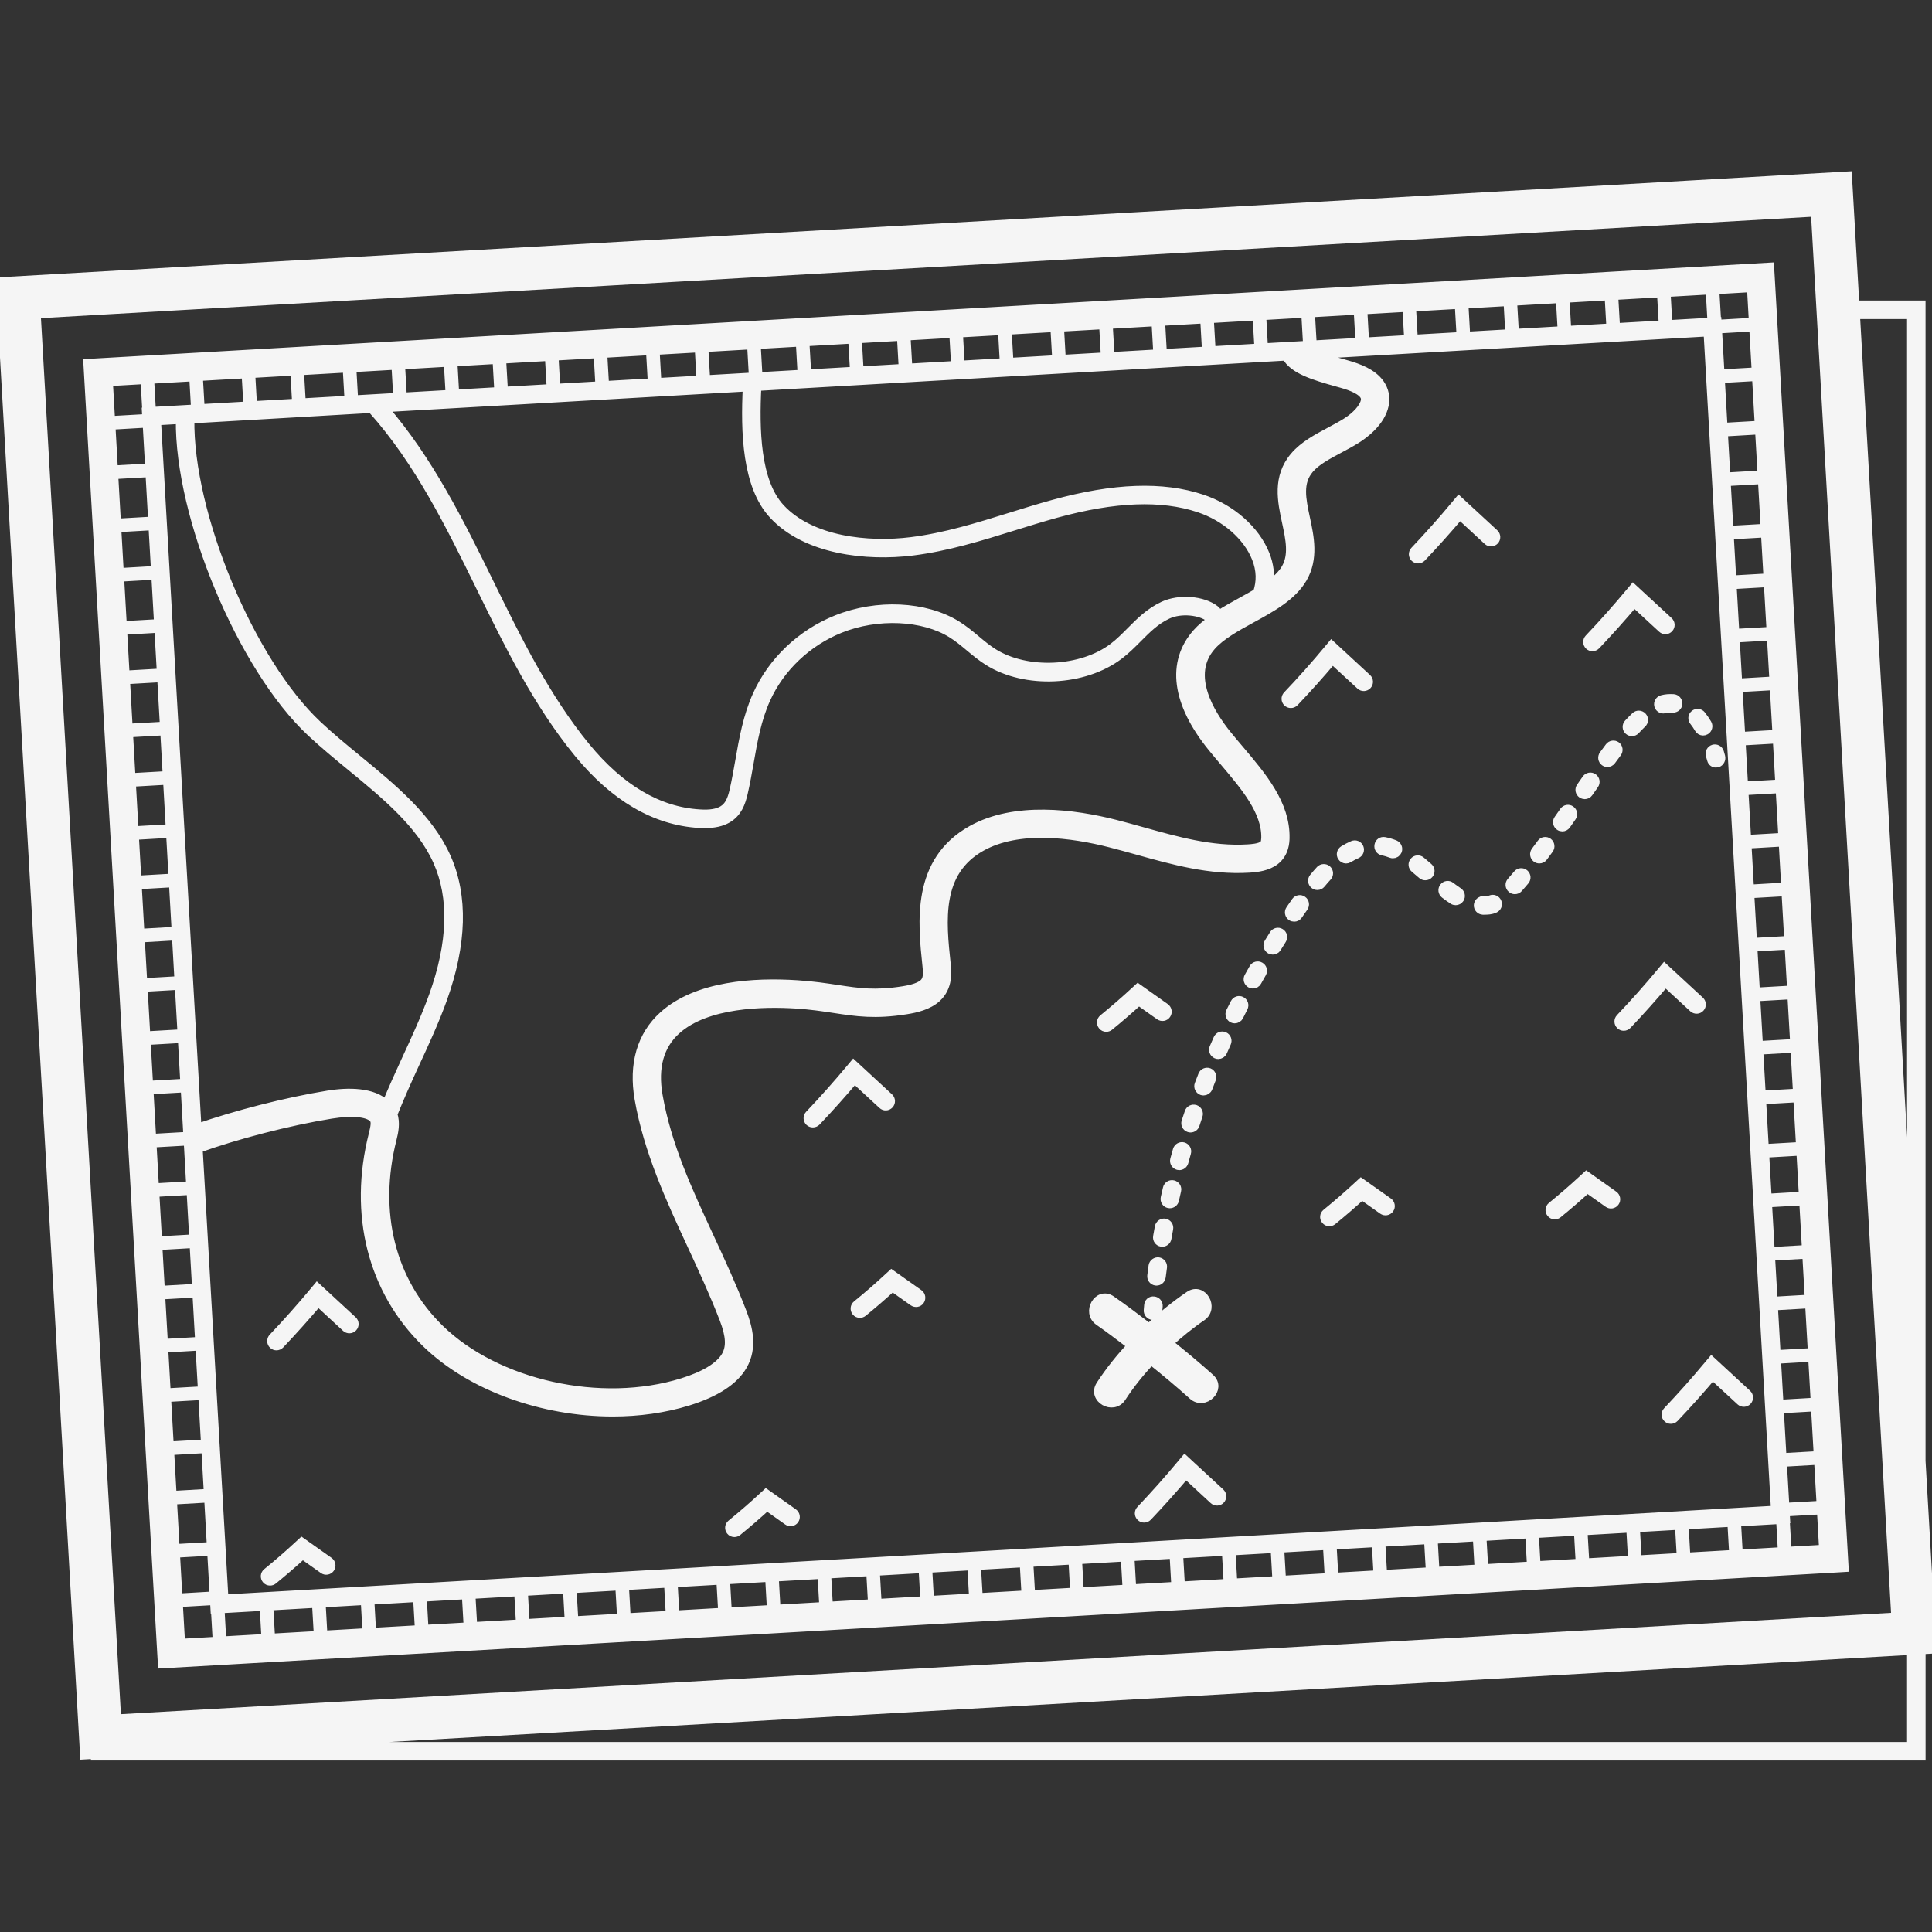 <!DOCTYPE svg PUBLIC "-//W3C//DTD SVG 1.1//EN" "http://www.w3.org/Graphics/SVG/1.1/DTD/svg11.dtd">
<!-- Uploaded to: SVG Repo, www.svgrepo.com, Transformed by: SVG Repo Mixer Tools -->
<svg fill="#f5f5f5" height="800px" width="800px" version="1.1" id="Layer_1" xmlns="http://www.w3.org/2000/svg" xmlns:xlink="http://www.w3.org/1999/xlink" viewBox="0 0 222.476 222.476" xml:space="preserve" stroke="#f5f5f5">
<rect x="0" y="0" width="222.476" height="222.476" fill="#333333" stroke="none"/>
<g id="SVGRepo_bgCarrier" stroke-width="0"/>
<g id="SVGRepo_tracerCarrier" stroke-linecap="round" stroke-linejoin="round"/>
<g id="SVGRepo_iconCarrier"> <g> <g> <g> <path d="M221.232,168.228V35.108h-7.62l-0.852-14.86L0,32.428l9.72,169.676l1.244-0.072v0.196h210.272v-12.232l1.24-0.072 L221.232,168.228z M4.188,36.164l204.84-11.728l9.26,161.756L13.452,197.92L4.188,36.164z M220.104,201.096H27.356 l192.748-11.036V201.096z M220.104,36.24v112.204L213.68,36.24L220.104,36.24L220.104,36.24z"/> <path d="M203.864,31.876l-0.068-1.132L11.232,41.768l-1.128,0.068l8.508,148.644l0.068,1.132l192.564-11.024l1.128-0.068 L203.864,31.876z M209.36,167.6l-4.136,0.236l-0.32-5.58l4.136-0.236L209.36,167.6z M209.012,161.452l-4.136,0.24l-0.296-5.152 l4.136-0.24L209.012,161.452z M208.684,155.736l-4.136,0.236l-0.32-5.58l4.136-0.236L208.684,155.736z M89.056,59.288 c3.8,4.084,10.752,4.836,16.016,4.184c4.008-0.5,7.868-1.7,11.596-2.86c1.636-0.508,3.268-1.016,4.92-1.472 c6.78-1.864,12.172-2.068,16.472-0.636c3.052,1.016,5.576,3.224,6.588,5.756c0.552,1.376,0.576,2.736,0.136,3.996 c-0.564,0.332-1.152,0.66-1.756,0.992c-0.896,0.488-1.8,0.992-2.652,1.54c-0.14-0.196-0.24-0.408-0.452-0.576 c-1.4-1.096-4.132-1.312-5.96-0.46c-1.572,0.732-2.688,1.856-3.764,2.94c-0.632,0.636-1.284,1.296-2.016,1.848 c-3.632,2.76-9.94,3.06-13.784,0.648c-0.728-0.456-1.36-0.984-2.028-1.544c-0.68-0.568-1.388-1.156-2.192-1.656 c-3.636-2.256-9.2-2.52-13.848-0.652c-4.068,1.632-7.408,4.804-9.16,8.708c-1.108,2.464-1.564,5.056-2,7.564 c-0.204,1.144-0.408,2.324-0.672,3.468c-0.24,1.012-0.548,1.772-1.288,2.212c-0.596,0.356-1.46,0.504-2.656,0.42 c-4.728-0.284-9.132-2.88-13.1-7.716c-4.604-5.62-7.904-12.348-11.092-18.856c-3.42-6.984-6.992-14.176-12.184-20.168 l41.856-2.392C85.788,49.72,85.94,55.948,89.056,59.288z M55.344,67.636C58.56,74.2,61.888,80.988,66.58,86.712 c4.176,5.088,8.856,7.824,13.908,8.128c0.224,0.012,0.436,0.02,0.644,0.02c1.108,0,1.984-0.196,2.66-0.596 c1.152-0.68,1.552-1.812,1.812-2.932c0.272-1.176,0.484-2.372,0.688-3.532c0.424-2.436,0.864-4.956,1.916-7.292 c1.636-3.636,4.752-6.596,8.552-8.12c4.26-1.712,9.54-1.48,12.824,0.568c0.744,0.46,1.388,0.996,2.068,1.564 c0.668,0.56,1.36,1.136,2.152,1.632c4.268,2.68,11.036,2.364,15.076-0.708c0.788-0.6,1.472-1.288,2.132-1.952 c1.056-1.064,2.056-2.068,3.436-2.712c1.568-0.732,3.816-0.432,4.784,0.328c0.128,0.1,0.216,0.2,0.284,0.296 c-0.62,0.456-1.208,0.936-1.7,1.492c-3,3.388-2.38,8.056,1.744,13.144c0.468,0.58,0.96,1.16,1.456,1.744 c2.352,2.776,4.784,5.644,4.724,8.684c-0.016,0.572-0.148,0.752-0.28,0.856c-0.428,0.332-1.416,0.388-1.744,0.408 c-4.176,0.264-8.212-0.888-12.128-1.98c-1.052-0.292-2.096-0.584-3.144-0.852c-4.808-1.224-11.58-2.108-16.54,0.656 c-6.456,3.612-5.716,10.604-5.176,15.712c0.1,0.964,0.072,1.56-0.38,1.972c-0.6,0.548-1.92,0.756-2.356,0.828 c-3.2,0.508-5.12,0.224-7.556-0.148c-1.312-0.2-2.796-0.424-4.656-0.544c-4.884-0.32-11.504,0.052-15.404,3.568 c-2.528,2.276-3.496,5.596-2.8,9.596c1.056,6.028,3.608,11.544,6.084,16.884c1.268,2.744,2.584,5.584,3.7,8.484 c0.744,1.944,0.804,3.208,0.216,4.232c-0.7,1.204-2.424,2.264-4.996,3.06c-9.36,2.908-21.368,0.244-27.948-6.176 c-5.604-5.464-7.6-13.416-5.464-21.856c0.2-0.808,0.436-1.852,0.092-2.86c0.772-1.92,1.616-3.828,2.476-5.684 c1.136-2.452,2.308-4.984,3.236-7.552c2.288-6.384,2.436-11.884,0.444-16.348c-2.032-4.54-6.2-7.968-10.236-11.28 c-1.548-1.272-3.148-2.584-4.592-3.94c-7.78-7.276-14.884-24.34-14.704-35.24l20.964-1.216c0.02,0.04,0.012,0.088,0.044,0.124 C48.24,53.148,51.852,60.512,55.344,67.636z M35.808,84.32c1.472,1.376,3.084,2.704,4.648,3.988 c3.928,3.228,7.996,6.568,9.916,10.864c1.872,4.188,1.712,9.408-0.48,15.504c-0.908,2.52-2.068,5.032-3.192,7.46 c-0.764,1.652-1.52,3.344-2.228,5.056c-1.532-1.508-4.42-1.48-6.704-1.108c-4.832,0.784-10.604,2.276-15.064,3.828l-4.664-81.44 l2.708-0.156C20.604,59.484,27.86,76.888,35.808,84.32z M38.128,128.32c2.508-0.404,4.38-0.2,4.912,0.524 c0.252,0.344,0.132,0.92-0.084,1.796c-2.328,9.208-0.108,17.956,6.084,24c5.196,5.068,13.492,7.976,21.512,7.976 c2.996,0,5.952-0.404,8.696-1.252c3.172-0.984,5.284-2.36,6.284-4.092c1.228-2.12,0.612-4.416-0.06-6.176 c-1.14-2.972-2.472-5.848-3.76-8.628c-2.524-5.444-4.908-10.584-5.908-16.32c-0.564-3.24,0.136-5.768,2.084-7.524 c3.484-3.144,10.096-3.216,13.74-2.992c1.76,0.112,3.136,0.324,4.464,0.524c2.524,0.384,4.7,0.712,8.252,0.144 c1.124-0.176,2.548-0.5,3.528-1.392c1.38-1.26,1.196-3.032,1.104-3.884c-0.528-4.976-1.124-10.616,4.028-13.496 c4.288-2.404,10.46-1.568,14.868-0.436c1.032,0.26,2.064,0.552,3.096,0.836c4.1,1.144,8.32,2.336,12.872,2.064 c0.932-0.056,2.12-0.204,2.996-0.88c1.116-0.868,1.148-2.164,1.16-2.596c0.084-3.904-2.632-7.104-5.256-10.204 c-0.484-0.568-0.964-1.136-1.42-1.7c-1.936-2.392-4.748-6.896-1.808-10.216c1.084-1.228,2.876-2.208,4.608-3.156 c2.3-1.256,4.68-2.556,5.892-4.636c1.332-2.292,0.804-4.76,0.336-6.936c-0.468-2.2-0.876-4.096,0.436-5.644 c0.78-0.924,2.08-1.616,3.456-2.348c0.66-0.352,1.32-0.704,1.932-1.088c0.84-0.52,2.836-1.948,3.244-3.936 c0.184-0.884,0.008-1.74-0.504-2.472c-0.864-1.232-2.504-1.824-3.836-2.2l-0.52-0.148c-0.812-0.228-2.112-0.6-3.112-1 l45.224-2.592l7.768,135.644L25.808,184.112l-2.972-51.856C27.244,130.672,33.2,129.12,38.128,128.32z M208.332,149.588 l-4.136,0.236l-0.296-5.152l4.136-0.236L208.332,149.588z M208.004,143.872l-4.136,0.236l-0.32-5.58l4.136-0.236L208.004,143.872 z M207.652,137.724l-4.136,0.24l-0.296-5.152l4.136-0.24L207.652,137.724z M207.324,132.008l-4.136,0.236l-0.32-5.58l4.136-0.236 L207.324,132.008z M206.972,125.86l-4.136,0.236l-0.296-5.152l4.136-0.236L206.972,125.86z M206.644,120.144l-4.136,0.236 l-0.32-5.58l4.136-0.236L206.644,120.144z M206.296,113.992l-4.136,0.236l-0.296-5.152L206,108.84L206.296,113.992z M205.964,108.276l-4.136,0.236l-0.32-5.58l4.136-0.236L205.964,108.276z M205.616,102.128l-4.136,0.24l-0.296-5.152l4.136-0.24 L205.616,102.128z M205.288,96.412l-4.136,0.236l-0.32-5.58l4.136-0.236L205.288,96.412z M204.936,90.264L200.8,90.5 l-0.296-5.152l4.136-0.236L204.936,90.264z M204.608,84.548l-4.136,0.236l-0.32-5.58l4.136-0.236L204.608,84.548z M204.256,78.4 l-4.136,0.24l-0.296-5.152l4.136-0.24L204.256,78.4z M203.928,72.684l-4.136,0.236l-0.32-5.58l4.136-0.236L203.928,72.684z M203.576,66.536l-4.136,0.236l-0.296-5.152l4.136-0.236L203.576,66.536z M203.248,60.82l-4.136,0.236l-0.32-5.58l4.136-0.236 L203.248,60.82z M202.896,54.672l-4.136,0.24l-0.296-5.148l4.136-0.24L202.896,54.672z M202.568,48.956l-4.136,0.236l-0.32-5.58 l4.136-0.236L202.568,48.956z M202.22,42.808l-4.136,0.236l-0.296-5.148l4.136-0.236L202.22,42.808z M201.668,33.14l0.224,3.952 l-4.136,0.236l-0.016-0.28l-0.044,0.004l-0.212-3.672L201.668,33.14z M196.916,33.408l0.208,3.672l-5.044,0.288l-0.208-3.672 L196.916,33.408z M191.304,33.728l0.212,3.672l-5.464,0.312l-0.212-3.672L191.304,33.728z M185.276,34.076l0.208,3.672 l-5.048,0.288l-0.208-3.672L185.276,34.076z M179.66,34.396l0.212,3.672l-5.464,0.312l-0.212-3.672L179.66,34.396z M173.636,34.744l0.208,3.672l-5.044,0.288l-0.208-3.672L173.636,34.744z M168.02,35.064l0.212,3.672l-5.464,0.312l-0.212-3.672 L168.02,35.064z M161.992,35.408l0.208,3.672l-5.044,0.288l-0.208-3.672L161.992,35.408z M156.38,35.728l0.212,3.672 l-5.464,0.312l-0.212-3.672L156.38,35.728z M150.348,36.076l0.208,3.672l-5.044,0.288l-0.208-3.672L150.348,36.076z M144.736,36.396l0.216,3.672l-5.468,0.312l-0.212-3.672L144.736,36.396z M138.708,36.74l0.208,3.672l-5.044,0.288l-0.208-3.672 L138.708,36.74z M133.1,37.064l0.208,3.672l-5.464,0.312l-0.212-3.672L133.1,37.064z M127.064,37.408l0.208,3.672l-5.044,0.288 l-0.208-3.672L127.064,37.408z M121.456,37.728l0.212,3.672l-5.464,0.312l-0.212-3.672L121.456,37.728z M115.424,38.076 l0.208,3.672l-5.044,0.288l-0.208-3.672L115.424,38.076z M109.812,38.396l0.212,3.672l-5.464,0.312l-0.212-3.672L109.812,38.396z M103.784,38.74l0.208,3.672L98.948,42.7l-0.208-3.672L103.784,38.74z M98.168,39.064l0.216,3.672l-5.468,0.312l-0.212-3.672 L98.168,39.064z M92.14,39.408l0.208,3.672l-5.044,0.288l-0.208-3.672L92.14,39.408z M87.172,44.516l60.94-3.496 c0.796,1.544,3.22,2.264,5.832,2.996l0.516,0.144c0.516,0.144,2.084,0.588,2.592,1.32c0.156,0.22,0.2,0.44,0.14,0.712 c-0.152,0.756-1.024,1.728-2.216,2.468c-0.576,0.356-1.192,0.684-1.804,1.012c-1.504,0.804-3.064,1.632-4.12,2.884 c-2.036,2.4-1.444,5.156-0.92,7.584c0.416,1.948,0.812,3.788-0.084,5.324c-0.42,0.72-1.096,1.336-1.9,1.916 c0.156-1.148,0.032-2.34-0.448-3.536c-1.132-2.832-3.924-5.288-7.28-6.408c-4.532-1.512-10.14-1.308-17.132,0.616 c-1.664,0.456-3.312,0.968-4.956,1.48c-3.684,1.148-7.492,2.332-11.404,2.82c-4.984,0.62-11.536-0.064-15.048-3.832 C87.032,55.46,86.928,49.46,87.172,44.516z M86.532,39.728L86.74,43.4l-5.464,0.312l-0.212-3.672L86.532,39.728z M80.5,40.076 l0.208,3.672l-5.044,0.288l-0.208-3.672L80.5,40.076z M74.888,40.396l0.212,3.672l-5.464,0.312l-0.212-3.672L74.888,40.396z M68.856,40.74l0.208,3.672L64.02,44.7l-0.208-3.672L68.856,40.74z M63.244,41.06l0.216,3.672l-5.468,0.312l-0.212-3.672 L63.244,41.06z M57.216,41.408l0.208,3.672l-5.044,0.288l-0.208-3.672L57.216,41.408z M51.604,41.728l0.212,3.672l-5.464,0.312 L46.14,42.04L51.604,41.728z M45.576,42.072l0.208,3.672l-5.044,0.288l-0.208-3.672L45.576,42.072z M39.964,42.396l0.212,3.672 l-5.464,0.312L34.5,42.708L39.964,42.396z M33.932,42.74l0.208,3.672L29.096,46.7l-0.208-3.672L33.932,42.74z M28.32,43.06 l0.212,3.672l-5.464,0.312l-0.212-3.672L28.32,43.06z M22.292,43.408L22.5,47.08l-5.044,0.288l-0.208-3.672L22.292,43.408z M12.496,43.968l4.184-0.24l0.212,3.672l-0.048,0.004l0.044,0.776l-4.136,0.236L12.496,43.968z M12.788,48.98l4.136-0.24 l0.292,5.128l-4.136,0.236L12.788,48.98z M13.112,54.672l4.136-0.236l0.316,5.552l-4.136,0.236L13.112,54.672z M13.46,60.788 l4.136-0.236l0.292,5.124l-4.136,0.24L13.46,60.788z M13.788,66.48l4.136-0.236l0.316,5.552l-4.136,0.236L13.788,66.48z M14.136,72.596l4.136-0.236l0.292,5.124l-4.136,0.236L14.136,72.596z M14.464,78.288l4.136-0.236l0.316,5.552L14.78,83.84 L14.464,78.288z M14.812,84.408l4.136-0.236l0.292,5.124l-4.136,0.236L14.812,84.408z M15.14,90.096l4.136-0.236l0.316,5.552 l-4.136,0.236L15.14,90.096z M15.488,96.216l4.136-0.24l0.292,5.124l-4.136,0.236L15.488,96.216z M15.816,101.904l4.136-0.236 l0.316,5.552l-4.136,0.236L15.816,101.904z M16.164,108.024l4.136-0.24l0.292,5.124l-4.136,0.24L16.164,108.024z M16.492,113.712 l4.136-0.236l0.316,5.552l-4.136,0.236L16.492,113.712z M16.84,119.832l4.136-0.236l0.292,5.124l-4.136,0.24L16.84,119.832z M17.168,125.52l4.136-0.236l0.316,5.552l-4.136,0.236L17.168,125.52z M17.516,131.64l4.136-0.236l0.292,5.124l-4.136,0.236 L17.516,131.64z M17.844,137.328l4.136-0.236l0.316,5.552l-4.136,0.236L17.844,137.328z M18.192,143.448l4.136-0.236l0.292,5.124 l-4.136,0.236L18.192,143.448z M18.516,149.136l4.14-0.236l0.316,5.552l-4.136,0.236L18.516,149.136z M18.868,155.256l4.136-0.24 l0.292,5.124l-4.136,0.236L18.868,155.256z M19.196,160.944l4.136-0.236l0.316,5.552l-4.136,0.236L19.196,160.944z M19.548,167.064l4.136-0.24l0.292,5.124l-4.136,0.24L19.548,167.064z M19.872,172.752l4.136-0.236l0.316,5.552l-4.136,0.236 L19.872,172.752z M20.22,178.872l4.136-0.236l0.292,5.124L20.512,184L20.22,178.872z M20.812,189.216l-0.264-4.656l4.136-0.236 l0.024,0.42l0.032,0.564l0.044-0.004l0.212,3.672L20.812,189.216z M25.56,188.944l-0.208-3.672l5.048-0.288l0.208,3.672 L25.56,188.944z M31.176,188.624l-0.212-3.672l5.464-0.312l0.212,3.672L31.176,188.624z M37.204,188.276l-0.208-3.672 l5.044-0.288l0.208,3.672L37.204,188.276z M42.812,187.956l-0.208-3.672l5.464-0.312l0.212,3.672L42.812,187.956z M48.848,187.612l-0.208-3.672l5.044-0.288l0.208,3.672L48.848,187.612z M54.456,187.292l-0.212-3.672l5.464-0.312l0.212,3.672 L54.456,187.292z M60.488,186.944l-0.208-3.672l5.044-0.288l0.208,3.672L60.488,186.944z M66.1,186.624l-0.216-3.672l5.468-0.312 l0.212,3.672L66.1,186.624z M72.128,186.276l-0.208-3.672l5.044-0.288l0.208,3.672L72.128,186.276z M77.736,185.956l-0.208-3.672 l5.464-0.312l0.212,3.672L77.736,185.956z M83.772,185.612l-0.208-3.672l5.044-0.288l0.208,3.672L83.772,185.612z M89.384,185.292l-0.212-3.672l5.464-0.312l0.212,3.672L89.384,185.292z M95.412,184.944l-0.208-3.672l5.044-0.288l0.208,3.672 L95.412,184.944z M101.024,184.624l-0.212-3.672l5.464-0.312l0.212,3.672L101.024,184.624z M107.052,184.28l-0.208-3.672 l5.044-0.288l0.208,3.672L107.052,184.28z M112.668,183.956l-0.216-3.672l5.468-0.312l0.212,3.672L112.668,183.956z M118.696,183.612l-0.208-3.672l5.044-0.288l0.208,3.672L118.696,183.612z M124.304,183.292l-0.208-3.672l5.464-0.312 l0.212,3.672L124.304,183.292z M130.34,182.944l-0.208-3.672l5.044-0.288l0.208,3.672L130.34,182.944z M135.948,182.624 l-0.212-3.672l5.464-0.312l0.212,3.672L135.948,182.624z M141.98,182.28l-0.208-3.672l5.044-0.288l0.208,3.672L141.98,182.28z M147.588,181.96l-0.212-3.672l5.464-0.312l0.212,3.672L147.588,181.96z M153.62,181.612l-0.208-3.672l5.048-0.288l0.208,3.672 L153.62,181.612z M159.232,181.292l-0.212-3.672l5.464-0.312l0.212,3.672L159.232,181.292z M165.26,180.944l-0.208-3.672 l5.044-0.288l0.208,3.672L165.26,180.944z M170.876,180.624l-0.212-3.672l5.464-0.312l0.212,3.672L170.876,180.624z M176.904,180.28l-0.208-3.672l5.044-0.288l0.208,3.672L176.904,180.28z M182.516,179.96l-0.212-3.672l5.464-0.312l0.212,3.672 L182.516,179.96z M188.544,179.612l-0.208-3.672l5.044-0.288l0.208,3.672L188.544,179.612z M194.156,179.292l-0.212-3.672 l5.468-0.312l0.212,3.672L194.156,179.292z M200.188,178.948l-0.208-3.672l5.044-0.288l0.208,3.672L200.188,178.948z M205.26,168.404l4.136-0.236l0.296,5.152l-4.136,0.236L205.26,168.404z M205.8,178.624l-0.212-3.672l0.044-0.004l-0.048-0.832 l4.136-0.236l0.256,4.504L205.8,178.624z"/> <path d="M84.564,176.496c0.124,0,0.252-0.04,0.36-0.128c1.168-0.952,2.304-1.936,3.388-2.924l2.396,1.7 c0.248,0.18,0.608,0.12,0.788-0.136c0.184-0.256,0.12-0.608-0.132-0.792l-3.144-2.224l-0.34,0.312 c-1.164,1.08-2.4,2.152-3.672,3.188c-0.244,0.196-0.276,0.556-0.08,0.796C84.236,176.428,84.4,176.496,84.564,176.496z"/> <path d="M183.376,74.488c0.148,0,0.3-0.06,0.412-0.176c1.52-1.6,2.992-3.248,4.388-4.9l3.216,2.964 c0.232,0.22,0.584,0.204,0.8-0.032c0.212-0.232,0.196-0.588-0.036-0.8l-4.088-3.772l-0.384,0.456 c-1.488,1.788-3.076,3.576-4.716,5.304c-0.216,0.228-0.208,0.584,0.02,0.804C183.096,74.44,183.236,74.488,183.376,74.488z"/> <path d="M163.3,64.38c0.148,0,0.3-0.06,0.412-0.176c1.52-1.6,2.992-3.248,4.388-4.9l3.208,2.964 c0.232,0.216,0.588,0.2,0.804-0.032c0.212-0.232,0.196-0.588-0.032-0.8l-4.088-3.776l-0.384,0.46 c-1.488,1.788-3.076,3.576-4.716,5.304c-0.216,0.228-0.208,0.584,0.02,0.804C163.02,64.328,163.16,64.38,163.3,64.38z"/> <path d="M148.644,81.032c0.144,0.004,0.296-0.056,0.408-0.172c1.524-1.6,2.996-3.248,4.388-4.9l3.216,2.964 c0.232,0.216,0.584,0.2,0.8-0.032c0.212-0.232,0.196-0.588-0.036-0.8l-4.088-3.776l-0.384,0.46 c-1.484,1.788-3.072,3.572-4.716,5.3c-0.216,0.228-0.208,0.584,0.02,0.8C148.36,80.98,148.5,81.032,148.644,81.032z"/> <path d="M127.384,118.316c0.124,0,0.252-0.04,0.36-0.128c1.168-0.952,2.304-1.936,3.388-2.924l2.4,1.7 c0.26,0.18,0.608,0.124,0.788-0.136c0.184-0.256,0.12-0.608-0.132-0.792l-3.148-2.232l-0.34,0.312 c-1.164,1.08-2.4,2.152-3.672,3.188c-0.244,0.196-0.276,0.556-0.08,0.796C127.056,118.244,127.22,118.316,127.384,118.316z"/> <path d="M156.396,136.512c-1.164,1.08-2.4,2.152-3.672,3.188c-0.244,0.196-0.276,0.556-0.08,0.796 c0.108,0.14,0.272,0.208,0.436,0.208c0.124,0,0.252-0.04,0.36-0.128c1.168-0.952,2.304-1.936,3.388-2.924l2.396,1.696 c0.248,0.176,0.608,0.12,0.788-0.136c0.184-0.256,0.12-0.608-0.132-0.792l-3.144-2.22L156.396,136.512z"/> <path d="M98.66,150.252c-0.244,0.196-0.276,0.556-0.08,0.796c0.108,0.14,0.272,0.208,0.436,0.208c0.124,0,0.252-0.04,0.36-0.128 c1.164-0.948,2.3-1.932,3.384-2.924l2.4,1.7c0.26,0.176,0.608,0.124,0.788-0.136c0.184-0.256,0.12-0.608-0.132-0.792 l-3.148-2.224l-0.34,0.312C101.164,148.148,99.928,149.22,98.66,150.252z"/> <path d="M136.436,168.108l-0.384,0.46c-1.488,1.788-3.076,3.576-4.716,5.304c-0.216,0.228-0.208,0.584,0.02,0.804 c0.108,0.104,0.248,0.156,0.392,0.156c0.148,0,0.3-0.06,0.412-0.176c1.52-1.6,2.992-3.248,4.388-4.9l3.208,2.964 c0.232,0.216,0.592,0.2,0.804-0.032c0.212-0.232,0.196-0.588-0.032-0.8L136.436,168.108z"/> <path d="M31.096,182.084c0.124,0,0.252-0.04,0.36-0.128c1.18-0.964,2.32-1.944,3.388-2.924l2.396,1.7 c0.248,0.18,0.608,0.12,0.788-0.136c0.184-0.256,0.12-0.608-0.132-0.792l-3.144-2.224l-0.34,0.312 c-1.144,1.064-2.38,2.14-3.672,3.188c-0.244,0.196-0.276,0.556-0.08,0.796C30.768,182.016,30.932,182.084,31.096,182.084z"/> <path d="M195.784,116.048c0.212-0.232,0.196-0.588-0.032-0.8l-4.088-3.776l-0.384,0.46c-1.5,1.804-3.084,3.588-4.716,5.304 c-0.216,0.228-0.208,0.584,0.02,0.804c0.108,0.104,0.248,0.156,0.392,0.156c0.148,0,0.3-0.06,0.412-0.176 c1.508-1.588,2.98-3.236,4.384-4.9l3.212,2.964C195.216,116.292,195.576,116.28,195.784,116.048z"/> <path d="M192.012,163.304c0.108,0.104,0.248,0.156,0.392,0.156c0.148,0,0.3-0.06,0.412-0.176c1.52-1.6,2.992-3.248,4.388-4.9 l3.216,2.964c0.236,0.216,0.588,0.2,0.8-0.032c0.212-0.232,0.196-0.588-0.036-0.8l-4.088-3.772l-0.384,0.456 c-1.488,1.788-3.076,3.576-4.716,5.304C191.776,162.728,191.784,163.088,192.012,163.304z"/> <path d="M93.604,129.328c0.148,0,0.3-0.06,0.412-0.176c1.516-1.596,2.988-3.244,4.384-4.9l3.212,2.964 c0.228,0.22,0.584,0.2,0.8-0.032c0.212-0.232,0.196-0.588-0.032-0.8l-4.088-3.776l-0.384,0.46c-1.492,1.792-3.08,3.576-4.716,5.3 c-0.216,0.228-0.208,0.584,0.02,0.804C93.32,129.276,93.46,129.328,93.604,129.328z"/> <path d="M31.836,154.996c0.148,0,0.3-0.06,0.412-0.176c1.52-1.6,2.992-3.248,4.388-4.9l3.208,2.964 c0.236,0.216,0.592,0.2,0.804-0.032c0.212-0.232,0.196-0.588-0.032-0.8l-4.092-3.78l-0.384,0.46 c-1.488,1.788-3.076,3.576-4.716,5.304c-0.216,0.228-0.208,0.584,0.02,0.804C31.552,154.944,31.692,154.996,31.836,154.996z"/> <path d="M178.6,139.704c0.108,0.14,0.272,0.208,0.436,0.208c0.124,0,0.252-0.04,0.36-0.128c1.18-0.964,2.32-1.944,3.388-2.924 l2.396,1.696c0.248,0.188,0.608,0.124,0.788-0.132c0.184-0.252,0.12-0.608-0.132-0.788l-3.144-2.232l-0.34,0.312 c-1.144,1.064-2.38,2.14-3.672,3.188C178.436,139.104,178.4,139.46,178.6,139.704z"/> <path d="M132.252,150.312l-0.048,0.568c-0.024,0.312,0.208,0.584,0.52,0.612c0.016,0,0.032,0,0.048,0 c0.292,0,0.54-0.224,0.568-0.52l0.048-0.568c0.024-0.312-0.208-0.584-0.52-0.612C132.508,149.752,132.276,150,132.252,150.312z"/> <path d="M149.208,103.812l-0.644,0.932c-0.18,0.256-0.112,0.612,0.14,0.788c0.1,0.068,0.212,0.1,0.324,0.1 c0.18,0,0.356-0.084,0.464-0.244l0.644-0.924c0.18-0.256,0.116-0.612-0.14-0.788 C149.748,103.496,149.388,103.556,149.208,103.812z"/> <path d="M195.632,83.916c0.104,0.18,0.292,0.28,0.488,0.28c0.096,0,0.196-0.024,0.288-0.08c0.268-0.16,0.36-0.504,0.2-0.776 c-0.212-0.356-0.436-0.692-0.684-1c-0.196-0.248-0.556-0.284-0.796-0.084c-0.244,0.196-0.28,0.552-0.084,0.796 C195.26,83.316,195.452,83.608,195.632,83.916z"/> <path d="M191.4,80.544c-0.304,0.076-0.484,0.388-0.412,0.688c0.068,0.256,0.296,0.424,0.552,0.424 c0.048,0,0.092-0.004,0.14-0.016c0.144-0.036,0.292-0.064,0.452-0.076c0.168-0.012,0.328-0.016,0.496,0 c0.336,0.004,0.584-0.22,0.6-0.528c0.02-0.312-0.22-0.584-0.532-0.604c-0.22-0.008-0.444-0.016-0.664,0.004 C191.816,80.452,191.604,80.492,191.4,80.544z"/> <path d="M182.484,91.524c0.18,0,0.356-0.084,0.464-0.244l0.648-0.924c0.18-0.256,0.116-0.608-0.136-0.788 c-0.256-0.18-0.608-0.12-0.792,0.136l-0.648,0.928c-0.18,0.256-0.116,0.608,0.14,0.788 C182.26,91.488,182.372,91.524,182.484,91.524z"/> <path d="M185.328,86.008l-0.68,0.916c-0.184,0.252-0.132,0.604,0.12,0.792c0.1,0.076,0.22,0.108,0.336,0.108 c0.172,0,0.344-0.08,0.456-0.232l0.672-0.908c0.188-0.252,0.136-0.608-0.112-0.796C185.872,85.708,185.512,85.76,185.328,86.008z "/> <path d="M179.904,95.24c0.18,0,0.356-0.084,0.464-0.244l0.644-0.92c0.184-0.256,0.124-0.608-0.132-0.792 c-0.248-0.184-0.608-0.12-0.788,0.132l-0.652,0.932c-0.18,0.256-0.116,0.612,0.14,0.788 C179.676,95.208,179.788,95.24,179.904,95.24z"/> <path d="M188.336,84.088c0.232-0.248,0.444-0.472,0.648-0.668l0.116-0.112c0.228-0.216,0.236-0.576,0.02-0.8 c-0.216-0.228-0.58-0.236-0.8-0.02l-0.116,0.112c-0.22,0.208-0.456,0.452-0.704,0.72c-0.212,0.232-0.196,0.588,0.036,0.8 c0.108,0.1,0.248,0.148,0.384,0.148C188.072,84.272,188.224,84.208,188.336,84.088z"/> <path d="M167.928,102.696c-0.296-0.192-0.588-0.408-0.88-0.632c-0.244-0.196-0.596-0.148-0.792,0.104 c-0.192,0.248-0.144,0.604,0.104,0.796c0.316,0.244,0.632,0.472,0.952,0.68c0.092,0.064,0.204,0.092,0.308,0.092 c0.184,0,0.368-0.088,0.476-0.256C168.264,103.216,168.188,102.864,167.928,102.696z"/> <path d="M163.752,100.728c0.108,0.096,0.244,0.14,0.376,0.14c0.156,0,0.312-0.064,0.424-0.192c0.208-0.236,0.184-0.592-0.052-0.8 c-0.292-0.252-0.58-0.504-0.876-0.748c-0.248-0.204-0.604-0.16-0.796,0.08c-0.2,0.244-0.164,0.6,0.08,0.8 C163.192,100.24,163.472,100.48,163.752,100.728z"/> <path d="M159.216,98.008c0.328,0.064,0.656,0.16,0.976,0.288c0.072,0.028,0.14,0.04,0.212,0.04c0.228,0,0.436-0.136,0.528-0.356 c0.112-0.292-0.028-0.62-0.316-0.74c-0.388-0.152-0.78-0.268-1.18-0.348c-0.348-0.064-0.608,0.144-0.664,0.452 C158.708,97.652,158.912,97.948,159.216,98.008z"/> <path d="M174.44,102.468c0.156,0,0.312-0.064,0.424-0.192c0.244-0.272,0.492-0.564,0.748-0.872c0.204-0.24,0.168-0.596-0.072-0.8 c-0.244-0.2-0.6-0.168-0.796,0.072c-0.252,0.3-0.496,0.584-0.732,0.848c-0.208,0.236-0.184,0.592,0.052,0.8 C174.172,102.424,174.308,102.468,174.44,102.468z"/> <path d="M171.668,103.588c-0.108,0.048-0.208,0.076-0.28,0.084c-0.164,0.016-0.324,0.028-0.504,0.028l-0.1,0.568l0.028-0.568 c-0.008,0-0.02,0-0.028,0c-0.3,0-0.552,0.236-0.568,0.536c-0.016,0.316,0.228,0.58,0.54,0.596h0.152 c0.196,0,0.396-0.008,0.6-0.032c0.192-0.02,0.392-0.076,0.604-0.168c0.288-0.124,0.42-0.456,0.296-0.744 C172.288,103.596,171.96,103.464,171.668,103.588z"/> <path d="M177.264,98.928c0.172,0,0.344-0.08,0.452-0.228l0.676-0.916c0.184-0.252,0.128-0.608-0.12-0.792 c-0.252-0.184-0.612-0.132-0.792,0.124l-0.672,0.908c-0.188,0.248-0.136,0.604,0.112,0.792 C177.024,98.892,177.144,98.928,177.264,98.928z"/> <path d="M133.736,147.044c0.048-0.372,0.092-0.74,0.148-1.112c0.044-0.312-0.172-0.596-0.48-0.644 c-0.288-0.04-0.596,0.168-0.644,0.48c-0.056,0.38-0.1,0.756-0.148,1.136c-0.04,0.312,0.18,0.592,0.492,0.632 c0.024,0.004,0.048,0.004,0.072,0.004C133.452,147.54,133.7,147.332,133.736,147.044z"/> <path d="M134.156,137.944c-0.068,0.304,0.124,0.608,0.428,0.676c0.044,0.008,0.084,0.012,0.124,0.012 c0.26,0,0.496-0.18,0.556-0.444l0.248-1.096c0.076-0.304-0.116-0.608-0.42-0.68c-0.296-0.076-0.612,0.12-0.68,0.424 L134.156,137.944z"/> <path d="M140.068,121.404c0.072,0.032,0.148,0.044,0.224,0.044c0.22,0,0.428-0.128,0.52-0.34c0.148-0.344,0.3-0.684,0.452-1.024 c0.128-0.284,0.004-0.62-0.28-0.752c-0.28-0.136-0.624-0.008-0.752,0.28c-0.16,0.348-0.312,0.696-0.46,1.044 C139.648,120.944,139.78,121.276,140.068,121.404z"/> <path d="M152.824,100.148c-0.232-0.212-0.588-0.192-0.8,0.028c-0.264,0.288-0.52,0.584-0.764,0.884 c-0.2,0.244-0.164,0.6,0.08,0.8c0.104,0.084,0.236,0.128,0.36,0.128c0.164,0,0.328-0.072,0.436-0.208 c0.232-0.28,0.468-0.56,0.72-0.828C153.068,100.72,153.056,100.364,152.824,100.148z"/> <path d="M138.392,125.608c0.068,0.024,0.132,0.036,0.2,0.036c0.232,0,0.444-0.14,0.532-0.368l0.404-1.052 c0.112-0.292-0.032-0.62-0.32-0.736c-0.296-0.104-0.62,0.028-0.736,0.324l-0.412,1.064 C137.948,125.168,138.1,125.496,138.392,125.608z"/> <path d="M135.652,134.224c0.052,0.012,0.1,0.02,0.148,0.02c0.248,0,0.48-0.168,0.548-0.42c0.096-0.36,0.2-0.72,0.3-1.08 c0.088-0.3-0.084-0.616-0.388-0.704c-0.288-0.084-0.612,0.088-0.7,0.388c-0.108,0.368-0.212,0.736-0.308,1.1 C135.172,133.832,135.352,134.144,135.652,134.224z"/> <path d="M136.92,129.88c0.06,0.02,0.116,0.028,0.176,0.028c0.24,0,0.46-0.152,0.54-0.392l0.352-1.068 c0.1-0.296-0.06-0.616-0.352-0.72c-0.316-0.092-0.62,0.064-0.72,0.356l-0.36,1.08C136.456,129.464,136.62,129.784,136.92,129.88z "/> <path d="M134.396,142.596c0.064-0.368,0.128-0.736,0.2-1.1c0.06-0.308-0.144-0.604-0.452-0.664 c-0.296-0.064-0.6,0.148-0.664,0.452c-0.072,0.376-0.136,0.752-0.2,1.124c-0.052,0.308,0.156,0.6,0.464,0.652 c0.032,0.004,0.064,0.008,0.092,0.008C134.108,143.068,134.348,142.872,134.396,142.596z"/> <path d="M146.26,109.34c0.092,0.06,0.2,0.084,0.3,0.084c0.188,0,0.376-0.092,0.48-0.268l0.596-0.956 c0.168-0.264,0.084-0.616-0.18-0.78c-0.268-0.168-0.612-0.088-0.78,0.18l-0.596,0.96 C145.912,108.824,145.996,109.176,146.26,109.34z"/> <path d="M144,113.26c0.088,0.048,0.184,0.072,0.276,0.072c0.2,0,0.392-0.104,0.496-0.292l0.552-0.98 c0.156-0.272,0.064-0.616-0.212-0.772c-0.272-0.156-0.616-0.068-0.772,0.208l-0.56,0.992 C143.628,112.76,143.724,113.108,144,113.26z"/> <path d="M155.304,98.848c0.296-0.184,0.604-0.348,0.92-0.484c0.288-0.124,0.42-0.456,0.3-0.744 c-0.116-0.292-0.444-0.424-0.74-0.3c-0.372,0.16-0.728,0.344-1.08,0.564c-0.264,0.168-0.348,0.516-0.18,0.78 c0.104,0.172,0.292,0.268,0.48,0.268C155.104,98.932,155.212,98.904,155.304,98.848z"/> <path d="M141.928,117.28c0.084,0.04,0.168,0.06,0.252,0.06c0.208,0,0.412-0.116,0.508-0.316l0.504-1.004 c0.144-0.28,0.032-0.62-0.248-0.76c-0.272-0.144-0.616-0.036-0.756,0.244l-0.512,1.016 C141.536,116.8,141.652,117.14,141.928,117.28z"/> <path d="M197.084,87.5c0.064,0.244,0.276,0.384,0.516,0.384c0.06,0,0.112-0.008,0.172-0.024c0.3-0.084,0.468-0.432,0.388-0.736 c-0.048-0.168-0.092-0.332-0.144-0.504c-0.096-0.296-0.408-0.464-0.712-0.372c-0.296,0.092-0.464,0.412-0.376,0.708 C196.98,87.116,197.02,87.272,197.084,87.5z"/> <path d="M126.54,152.148c1.288,0.892,2.52,1.844,3.768,2.788c-1.304,1.42-2.528,2.916-3.592,4.56 c-0.996,1.536,1.456,2.956,2.448,1.432c1-1.544,2.152-2.952,3.388-4.28c1.636,1.304,3.24,2.64,4.796,4.044 c1.352,1.216,3.364-0.78,2.004-2.004c-1.552-1.396-3.156-2.72-4.776-4.024c1.2-1.084,2.456-2.116,3.808-3.036 c1.5-1.02,0.084-3.476-1.432-2.448c-1.656,1.128-3.188,2.388-4.636,3.732c-1.432-1.092-2.86-2.184-4.344-3.212 C126.468,148.66,125.052,151.116,126.54,152.148z"/> </g> </g> </g> </g>
</svg>